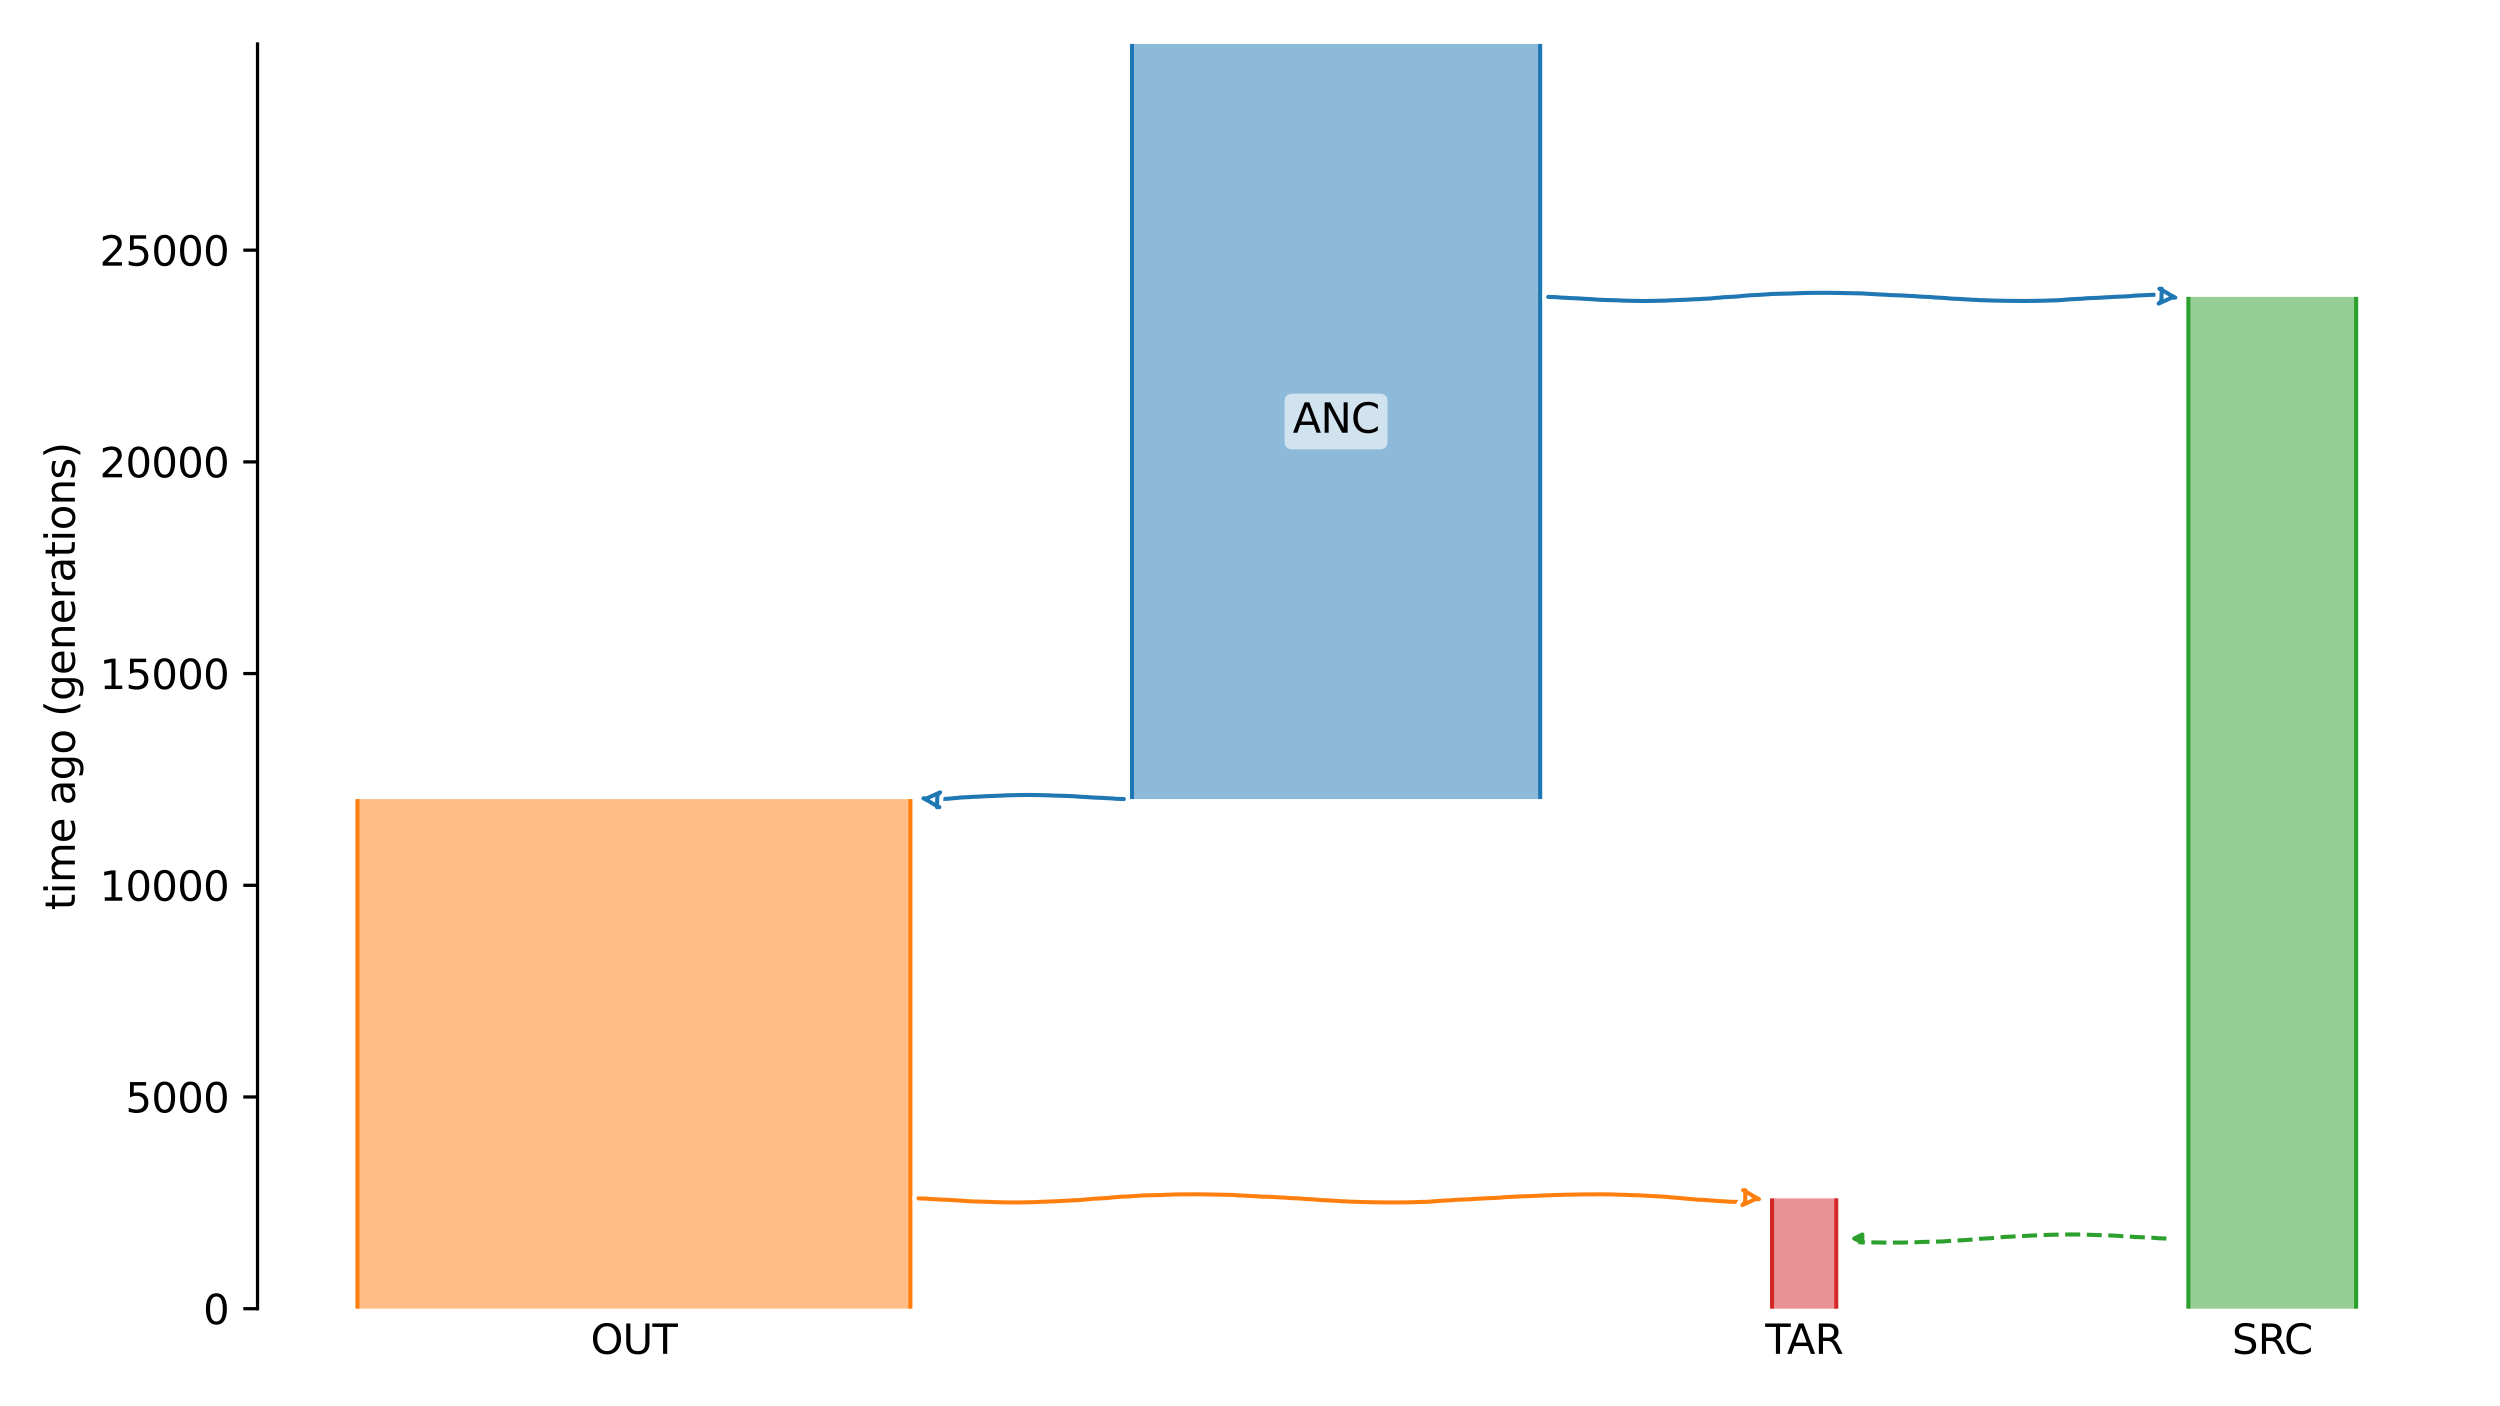 <?xml version="1.0" encoding="utf-8" standalone="no"?>
<!DOCTYPE svg PUBLIC "-//W3C//DTD SVG 1.1//EN"
  "http://www.w3.org/Graphics/SVG/1.1/DTD/svg11.dtd">
<svg xmlns:xlink="http://www.w3.org/1999/xlink" width="614.4pt" height="345.6pt" viewBox="0 0 614.4 345.6" xmlns="http://www.w3.org/2000/svg" version="1.1">
 <defs>
  <style type="text/css">*{stroke-linejoin: round; stroke-linecap: butt}</style>
 </defs>
 <g id="figure_1">
  <g id="patch_1">
   <path d="M 0 345.6 
L 614.4 345.6 
L 614.4 0 
L 0 0 
z
" style="fill: #ffffff"/>
  </g>
  <g id="axes_1">
   <g id="patch_2">
    <path d="M 63.291 321.622 
L 603.6 321.622 
L 603.6 10.8 
L 63.291 10.8 
z
" style="fill: #ffffff"/>
   </g>
   <path d="M 532.411 304.38 
L 531.411 304.349 
L 530.411 304.312 
L 529.411 304.214 
L 528.411 304.182 
L 527.411 304.108 
L 526.411 304.069 
L 525.411 304.034 
L 524.411 303.976 
L 523.411 303.906 
L 522.411 303.854 
L 521.411 303.795 
L 520.411 303.707 
L 519.411 303.66 
L 518.411 303.618 
L 517.411 303.587 
L 516.411 303.561 
L 515.411 303.54 
L 514.411 303.486 
L 513.411 303.458 
L 512.411 303.428 
L 511.411 303.403 
L 510.411 303.392 
L 509.411 303.382 
L 508.411 303.382 
L 507.411 303.391 
L 506.411 303.403 
L 505.411 303.434 
L 504.411 303.445 
L 503.411 303.475 
L 502.411 303.535 
L 501.411 303.572 
L 500.411 303.611 
L 499.411 303.654 
L 498.411 303.686 
L 497.411 303.754 
L 496.411 303.793 
L 495.411 303.836 
L 494.411 303.906 
L 493.411 303.943 
L 492.411 304.001 
L 491.411 304.112 
L 490.411 304.183 
L 489.411 304.296 
L 488.411 304.341 
L 487.411 304.403 
L 486.411 304.451 
L 485.411 304.532 
L 484.411 304.651 
L 483.411 304.721 
L 482.411 304.804 
L 481.411 304.837 
L 480.411 304.888 
L 479.411 304.957 
L 478.411 305.023 
L 477.411 305.1 
L 476.411 305.127 
L 475.411 305.154 
L 474.411 305.176 
L 473.411 305.196 
L 472.411 305.222 
L 471.411 305.272 
L 470.411 305.307 
L 469.411 305.343 
L 468.411 305.358 
L 467.411 305.374 
L 466.411 305.378 
L 465.411 305.38 
L 464.411 305.379 
L 463.411 305.378 
L 462.411 305.364 
L 461.411 305.356 
L 460.411 305.334 
L 459.411 305.311 
L 458.411 305.294 
L 456.688 305.276 
" clip-path="url(#p68478ca2d6)" style="fill: none; stroke-dasharray: 3.7,1.6; stroke-dashoffset: 0; stroke: #2ca02c"/>
   <g id="patch_3">
    <path d="M 278.195 10.8 
L 278.195 196.372 
M 378.507 10.8 
L 378.507 196.372 
" clip-path="url(#p68478ca2d6)" style="fill: none; stroke: #ffffff; stroke-width: 3; stroke-linejoin: miter"/>
    <path d="M 278.195 10.8 
L 278.195 196.372 
M 378.507 10.8 
L 378.507 196.372 
" clip-path="url(#p68478ca2d6)" style="fill: none; stroke: #1f77b4; stroke-linejoin: miter"/>
    <g id="PolyCollection_1">
     <path d="M 378.507 10.8 
L 278.195 10.8 
L 278.195 196.372 
L 378.507 196.372 
L 378.507 196.372 
L 378.507 10.8 
z
" clip-path="url(#p68478ca2d6)" style="fill: #1f77b4; fill-opacity: 0.5"/>
    </g>
    <g id="patch_4">
     <path d="M 87.85 196.372 
L 87.85 321.622 
M 223.737 196.372 
L 223.737 321.622 
" clip-path="url(#p68478ca2d6)" style="fill: none; stroke: #ffffff; stroke-width: 3; stroke-linejoin: miter"/>
     <path d="M 87.85 196.372 
L 87.85 321.622 
M 223.737 196.372 
L 223.737 321.622 
" clip-path="url(#p68478ca2d6)" style="fill: none; stroke: #ff7f0e; stroke-linejoin: miter"/>
     <g id="PolyCollection_2">
      <path d="M 223.737 196.372 
L 87.85 196.372 
L 87.85 321.622 
L 223.737 321.622 
L 223.737 321.622 
L 223.737 196.372 
z
" clip-path="url(#p68478ca2d6)" style="fill: #ff7f0e; fill-opacity: 0.5"/>
     </g>
     <g id="patch_5">
      <path d="M 537.814 72.964 
L 537.814 321.622 
M 579.04 72.964 
L 579.04 321.622 
" clip-path="url(#p68478ca2d6)" style="fill: none; stroke: #ffffff; stroke-width: 3; stroke-linejoin: miter"/>
      <path d="M 537.814 72.964 
L 537.814 321.622 
M 579.04 72.964 
L 579.04 321.622 
" clip-path="url(#p68478ca2d6)" style="fill: none; stroke: #2ca02c; stroke-linejoin: miter"/>
      <g id="PolyCollection_3">
       <path d="M 579.04 72.964 
L 537.814 72.964 
L 537.814 321.622 
L 579.04 321.622 
L 579.04 321.622 
L 579.04 72.964 
z
" clip-path="url(#p68478ca2d6)" style="fill: #2ca02c; fill-opacity: 0.5"/>
      </g>
      <g id="patch_6">
       <path d="M 435.493 294.516 
L 435.493 321.622 
M 451.285 294.516 
L 451.285 321.622 
" clip-path="url(#p68478ca2d6)" style="fill: none; stroke: #ffffff; stroke-width: 3; stroke-linejoin: miter"/>
       <path d="M 435.493 294.516 
L 435.493 321.622 
M 451.285 294.516 
L 451.285 321.622 
" clip-path="url(#p68478ca2d6)" style="fill: none; stroke: #d62728; stroke-linejoin: miter"/>
       <g id="PolyCollection_4">
        <path d="M 451.285 294.516 
L 435.493 294.516 
L 435.493 321.622 
L 451.285 321.622 
L 451.285 321.622 
L 451.285 294.516 
z
" clip-path="url(#p68478ca2d6)" style="fill: #d62728; fill-opacity: 0.5"/>
       </g>
       <g id="matplotlib.axis_1">
        <g id="xtick_1">
         <g id="line2d_1"/>
         <g id="text_1">
          <!-- OUT -->
          <g transform="translate(145.144 332.72) scale(0.1 -0.1)">
           <defs>
            <path id="DejaVuSans-4f" d="M 2522 4238 
Q 1834 4238 1429 3725 
Q 1025 3213 1025 2328 
Q 1025 1447 1429 934 
Q 1834 422 2522 422 
Q 3209 422 3611 934 
Q 4013 1447 4013 2328 
Q 4013 3213 3611 3725 
Q 3209 4238 2522 4238 
z
M 2522 4750 
Q 3503 4750 4090 4092 
Q 4678 3434 4678 2328 
Q 4678 1225 4090 567 
Q 3503 -91 2522 -91 
Q 1538 -91 948 565 
Q 359 1222 359 2328 
Q 359 3434 948 4092 
Q 1538 4750 2522 4750 
z
" transform="scale(0.016)"/>
            <path id="DejaVuSans-55" d="M 556 4666 
L 1191 4666 
L 1191 1831 
Q 1191 1081 1462 751 
Q 1734 422 2344 422 
Q 2950 422 3222 751 
Q 3494 1081 3494 1831 
L 3494 4666 
L 4128 4666 
L 4128 1753 
Q 4128 841 3676 375 
Q 3225 -91 2344 -91 
Q 1459 -91 1007 375 
Q 556 841 556 1753 
L 556 4666 
z
" transform="scale(0.016)"/>
            <path id="DejaVuSans-54" d="M -19 4666 
L 3928 4666 
L 3928 4134 
L 2272 4134 
L 2272 0 
L 1638 0 
L 1638 4134 
L -19 4134 
L -19 4666 
z
" transform="scale(0.016)"/>
           </defs>
           <use xlink:href="#DejaVuSans-4f"/>
           <use xlink:href="#DejaVuSans-55" x="78.711"/>
           <use xlink:href="#DejaVuSans-54" x="151.904"/>
          </g>
         </g>
        </g>
        <g id="xtick_2">
         <g id="line2d_2"/>
         <g id="text_2">
          <!-- SRC -->
          <g transform="translate(548.538 332.72) scale(0.1 -0.1)">
           <defs>
            <path id="DejaVuSans-53" d="M 3425 4513 
L 3425 3897 
Q 3066 4069 2747 4153 
Q 2428 4238 2131 4238 
Q 1616 4238 1336 4038 
Q 1056 3838 1056 3469 
Q 1056 3159 1242 3001 
Q 1428 2844 1947 2747 
L 2328 2669 
Q 3034 2534 3370 2195 
Q 3706 1856 3706 1288 
Q 3706 609 3251 259 
Q 2797 -91 1919 -91 
Q 1588 -91 1214 -16 
Q 841 59 441 206 
L 441 856 
Q 825 641 1194 531 
Q 1563 422 1919 422 
Q 2459 422 2753 634 
Q 3047 847 3047 1241 
Q 3047 1584 2836 1778 
Q 2625 1972 2144 2069 
L 1759 2144 
Q 1053 2284 737 2584 
Q 422 2884 422 3419 
Q 422 4038 858 4394 
Q 1294 4750 2059 4750 
Q 2388 4750 2728 4690 
Q 3069 4631 3425 4513 
z
" transform="scale(0.016)"/>
            <path id="DejaVuSans-52" d="M 2841 2188 
Q 3044 2119 3236 1894 
Q 3428 1669 3622 1275 
L 4263 0 
L 3584 0 
L 2988 1197 
Q 2756 1666 2539 1819 
Q 2322 1972 1947 1972 
L 1259 1972 
L 1259 0 
L 628 0 
L 628 4666 
L 2053 4666 
Q 2853 4666 3247 4331 
Q 3641 3997 3641 3322 
Q 3641 2881 3436 2590 
Q 3231 2300 2841 2188 
z
M 1259 4147 
L 1259 2491 
L 2053 2491 
Q 2509 2491 2742 2702 
Q 2975 2913 2975 3322 
Q 2975 3731 2742 3939 
Q 2509 4147 2053 4147 
L 1259 4147 
z
" transform="scale(0.016)"/>
            <path id="DejaVuSans-43" d="M 4122 4306 
L 4122 3641 
Q 3803 3938 3442 4084 
Q 3081 4231 2675 4231 
Q 1875 4231 1450 3742 
Q 1025 3253 1025 2328 
Q 1025 1406 1450 917 
Q 1875 428 2675 428 
Q 3081 428 3442 575 
Q 3803 722 4122 1019 
L 4122 359 
Q 3791 134 3420 21 
Q 3050 -91 2638 -91 
Q 1578 -91 968 557 
Q 359 1206 359 2328 
Q 359 3453 968 4101 
Q 1578 4750 2638 4750 
Q 3056 4750 3426 4639 
Q 3797 4528 4122 4306 
z
" transform="scale(0.016)"/>
           </defs>
           <use xlink:href="#DejaVuSans-53"/>
           <use xlink:href="#DejaVuSans-52" x="63.477"/>
           <use xlink:href="#DejaVuSans-43" x="127.959"/>
          </g>
         </g>
        </g>
        <g id="xtick_3">
         <g id="line2d_3"/>
         <g id="text_3">
          <!-- TAR -->
          <g transform="translate(433.828 332.72) scale(0.1 -0.1)">
           <defs>
            <path id="DejaVuSans-41" d="M 2188 4044 
L 1331 1722 
L 3047 1722 
L 2188 4044 
z
M 1831 4666 
L 2547 4666 
L 4325 0 
L 3669 0 
L 3244 1197 
L 1141 1197 
L 716 0 
L 50 0 
L 1831 4666 
z
" transform="scale(0.016)"/>
           </defs>
           <use xlink:href="#DejaVuSans-54"/>
           <use xlink:href="#DejaVuSans-41" x="53.334"/>
           <use xlink:href="#DejaVuSans-52" x="121.742"/>
          </g>
         </g>
        </g>
       </g>
       <g id="matplotlib.axis_2">
        <g id="ytick_1">
         <g id="line2d_4">
          <defs>
           <path id="mf36a14f2bd" d="M 0 0 
L -3.5 0 
" style="stroke: #000000; stroke-width: 0.8"/>
          </defs>
          <g>
           <use xlink:href="#mf36a14f2bd" x="63.291" y="321.622" style="stroke: #000000; stroke-width: 0.8"/>
          </g>
         </g>
         <g id="text_4">
          <!-- 0 -->
          <g transform="translate(49.928 325.421) scale(0.1 -0.1)">
           <defs>
            <path id="DejaVuSans-30" d="M 2034 4250 
Q 1547 4250 1301 3770 
Q 1056 3291 1056 2328 
Q 1056 1369 1301 889 
Q 1547 409 2034 409 
Q 2525 409 2770 889 
Q 3016 1369 3016 2328 
Q 3016 3291 2770 3770 
Q 2525 4250 2034 4250 
z
M 2034 4750 
Q 2819 4750 3233 4129 
Q 3647 3509 3647 2328 
Q 3647 1150 3233 529 
Q 2819 -91 2034 -91 
Q 1250 -91 836 529 
Q 422 1150 422 2328 
Q 422 3509 836 4129 
Q 1250 4750 2034 4750 
z
" transform="scale(0.016)"/>
           </defs>
           <use xlink:href="#DejaVuSans-30"/>
          </g>
         </g>
        </g>
        <g id="ytick_2">
         <g id="line2d_5">
          <g>
           <use xlink:href="#mf36a14f2bd" x="63.291" y="269.595" style="stroke: #000000; stroke-width: 0.8"/>
          </g>
         </g>
         <g id="text_5">
          <!-- 5000 -->
          <g transform="translate(30.841 273.394) scale(0.1 -0.1)">
           <defs>
            <path id="DejaVuSans-35" d="M 691 4666 
L 3169 4666 
L 3169 4134 
L 1269 4134 
L 1269 2991 
Q 1406 3038 1543 3061 
Q 1681 3084 1819 3084 
Q 2600 3084 3056 2656 
Q 3513 2228 3513 1497 
Q 3513 744 3044 326 
Q 2575 -91 1722 -91 
Q 1428 -91 1123 -41 
Q 819 9 494 109 
L 494 744 
Q 775 591 1075 516 
Q 1375 441 1709 441 
Q 2250 441 2565 725 
Q 2881 1009 2881 1497 
Q 2881 1984 2565 2268 
Q 2250 2553 1709 2553 
Q 1456 2553 1204 2497 
Q 953 2441 691 2322 
L 691 4666 
z
" transform="scale(0.016)"/>
           </defs>
           <use xlink:href="#DejaVuSans-35"/>
           <use xlink:href="#DejaVuSans-30" x="63.623"/>
           <use xlink:href="#DejaVuSans-30" x="127.246"/>
           <use xlink:href="#DejaVuSans-30" x="190.869"/>
          </g>
         </g>
        </g>
        <g id="ytick_3">
         <g id="line2d_6">
          <g>
           <use xlink:href="#mf36a14f2bd" x="63.291" y="217.568" style="stroke: #000000; stroke-width: 0.8"/>
          </g>
         </g>
         <g id="text_6">
          <!-- 10000 -->
          <g transform="translate(24.478 221.367) scale(0.1 -0.1)">
           <defs>
            <path id="DejaVuSans-31" d="M 794 531 
L 1825 531 
L 1825 4091 
L 703 3866 
L 703 4441 
L 1819 4666 
L 2450 4666 
L 2450 531 
L 3481 531 
L 3481 0 
L 794 0 
L 794 531 
z
" transform="scale(0.016)"/>
           </defs>
           <use xlink:href="#DejaVuSans-31"/>
           <use xlink:href="#DejaVuSans-30" x="63.623"/>
           <use xlink:href="#DejaVuSans-30" x="127.246"/>
           <use xlink:href="#DejaVuSans-30" x="190.869"/>
           <use xlink:href="#DejaVuSans-30" x="254.492"/>
          </g>
         </g>
        </g>
        <g id="ytick_4">
         <g id="line2d_7">
          <g>
           <use xlink:href="#mf36a14f2bd" x="63.291" y="165.541" style="stroke: #000000; stroke-width: 0.8"/>
          </g>
         </g>
         <g id="text_7">
          <!-- 15000 -->
          <g transform="translate(24.478 169.34) scale(0.1 -0.1)">
           <use xlink:href="#DejaVuSans-31"/>
           <use xlink:href="#DejaVuSans-35" x="63.623"/>
           <use xlink:href="#DejaVuSans-30" x="127.246"/>
           <use xlink:href="#DejaVuSans-30" x="190.869"/>
           <use xlink:href="#DejaVuSans-30" x="254.492"/>
          </g>
         </g>
        </g>
        <g id="ytick_5">
         <g id="line2d_8">
          <g>
           <use xlink:href="#mf36a14f2bd" x="63.291" y="113.514" style="stroke: #000000; stroke-width: 0.8"/>
          </g>
         </g>
         <g id="text_8">
          <!-- 20000 -->
          <g transform="translate(24.478 117.313) scale(0.1 -0.1)">
           <defs>
            <path id="DejaVuSans-32" d="M 1228 531 
L 3431 531 
L 3431 0 
L 469 0 
L 469 531 
Q 828 903 1448 1529 
Q 2069 2156 2228 2338 
Q 2531 2678 2651 2914 
Q 2772 3150 2772 3378 
Q 2772 3750 2511 3984 
Q 2250 4219 1831 4219 
Q 1534 4219 1204 4116 
Q 875 4013 500 3803 
L 500 4441 
Q 881 4594 1212 4672 
Q 1544 4750 1819 4750 
Q 2544 4750 2975 4387 
Q 3406 4025 3406 3419 
Q 3406 3131 3298 2873 
Q 3191 2616 2906 2266 
Q 2828 2175 2409 1742 
Q 1991 1309 1228 531 
z
" transform="scale(0.016)"/>
           </defs>
           <use xlink:href="#DejaVuSans-32"/>
           <use xlink:href="#DejaVuSans-30" x="63.623"/>
           <use xlink:href="#DejaVuSans-30" x="127.246"/>
           <use xlink:href="#DejaVuSans-30" x="190.869"/>
           <use xlink:href="#DejaVuSans-30" x="254.492"/>
          </g>
         </g>
        </g>
        <g id="ytick_6">
         <g id="line2d_9">
          <g>
           <use xlink:href="#mf36a14f2bd" x="63.291" y="61.487" style="stroke: #000000; stroke-width: 0.8"/>
          </g>
         </g>
         <g id="text_9">
          <!-- 25000 -->
          <g transform="translate(24.478 65.286) scale(0.1 -0.1)">
           <use xlink:href="#DejaVuSans-32"/>
           <use xlink:href="#DejaVuSans-35" x="63.623"/>
           <use xlink:href="#DejaVuSans-30" x="127.246"/>
           <use xlink:href="#DejaVuSans-30" x="190.869"/>
           <use xlink:href="#DejaVuSans-30" x="254.492"/>
          </g>
         </g>
        </g>
        <g id="text_10">
         <!-- time ago (generations) -->
         <g transform="translate(18.398 223.682) rotate(-90) scale(0.1 -0.1)">
          <defs>
           <path id="DejaVuSans-74" d="M 1172 4494 
L 1172 3500 
L 2356 3500 
L 2356 3053 
L 1172 3053 
L 1172 1153 
Q 1172 725 1289 603 
Q 1406 481 1766 481 
L 2356 481 
L 2356 0 
L 1766 0 
Q 1100 0 847 248 
Q 594 497 594 1153 
L 594 3053 
L 172 3053 
L 172 3500 
L 594 3500 
L 594 4494 
L 1172 4494 
z
" transform="scale(0.016)"/>
           <path id="DejaVuSans-69" d="M 603 3500 
L 1178 3500 
L 1178 0 
L 603 0 
L 603 3500 
z
M 603 4863 
L 1178 4863 
L 1178 4134 
L 603 4134 
L 603 4863 
z
" transform="scale(0.016)"/>
           <path id="DejaVuSans-6d" d="M 3328 2828 
Q 3544 3216 3844 3400 
Q 4144 3584 4550 3584 
Q 5097 3584 5394 3201 
Q 5691 2819 5691 2113 
L 5691 0 
L 5113 0 
L 5113 2094 
Q 5113 2597 4934 2840 
Q 4756 3084 4391 3084 
Q 3944 3084 3684 2787 
Q 3425 2491 3425 1978 
L 3425 0 
L 2847 0 
L 2847 2094 
Q 2847 2600 2669 2842 
Q 2491 3084 2119 3084 
Q 1678 3084 1418 2786 
Q 1159 2488 1159 1978 
L 1159 0 
L 581 0 
L 581 3500 
L 1159 3500 
L 1159 2956 
Q 1356 3278 1631 3431 
Q 1906 3584 2284 3584 
Q 2666 3584 2933 3390 
Q 3200 3197 3328 2828 
z
" transform="scale(0.016)"/>
           <path id="DejaVuSans-65" d="M 3597 1894 
L 3597 1613 
L 953 1613 
Q 991 1019 1311 708 
Q 1631 397 2203 397 
Q 2534 397 2845 478 
Q 3156 559 3463 722 
L 3463 178 
Q 3153 47 2828 -22 
Q 2503 -91 2169 -91 
Q 1331 -91 842 396 
Q 353 884 353 1716 
Q 353 2575 817 3079 
Q 1281 3584 2069 3584 
Q 2775 3584 3186 3129 
Q 3597 2675 3597 1894 
z
M 3022 2063 
Q 3016 2534 2758 2815 
Q 2500 3097 2075 3097 
Q 1594 3097 1305 2825 
Q 1016 2553 972 2059 
L 3022 2063 
z
" transform="scale(0.016)"/>
           <path id="DejaVuSans-20" transform="scale(0.016)"/>
           <path id="DejaVuSans-61" d="M 2194 1759 
Q 1497 1759 1228 1600 
Q 959 1441 959 1056 
Q 959 750 1161 570 
Q 1363 391 1709 391 
Q 2188 391 2477 730 
Q 2766 1069 2766 1631 
L 2766 1759 
L 2194 1759 
z
M 3341 1997 
L 3341 0 
L 2766 0 
L 2766 531 
Q 2569 213 2275 61 
Q 1981 -91 1556 -91 
Q 1019 -91 701 211 
Q 384 513 384 1019 
Q 384 1609 779 1909 
Q 1175 2209 1959 2209 
L 2766 2209 
L 2766 2266 
Q 2766 2663 2505 2880 
Q 2244 3097 1772 3097 
Q 1472 3097 1187 3025 
Q 903 2953 641 2809 
L 641 3341 
Q 956 3463 1253 3523 
Q 1550 3584 1831 3584 
Q 2591 3584 2966 3190 
Q 3341 2797 3341 1997 
z
" transform="scale(0.016)"/>
           <path id="DejaVuSans-67" d="M 2906 1791 
Q 2906 2416 2648 2759 
Q 2391 3103 1925 3103 
Q 1463 3103 1205 2759 
Q 947 2416 947 1791 
Q 947 1169 1205 825 
Q 1463 481 1925 481 
Q 2391 481 2648 825 
Q 2906 1169 2906 1791 
z
M 3481 434 
Q 3481 -459 3084 -895 
Q 2688 -1331 1869 -1331 
Q 1566 -1331 1297 -1286 
Q 1028 -1241 775 -1147 
L 775 -588 
Q 1028 -725 1275 -790 
Q 1522 -856 1778 -856 
Q 2344 -856 2625 -561 
Q 2906 -266 2906 331 
L 2906 616 
Q 2728 306 2450 153 
Q 2172 0 1784 0 
Q 1141 0 747 490 
Q 353 981 353 1791 
Q 353 2603 747 3093 
Q 1141 3584 1784 3584 
Q 2172 3584 2450 3431 
Q 2728 3278 2906 2969 
L 2906 3500 
L 3481 3500 
L 3481 434 
z
" transform="scale(0.016)"/>
           <path id="DejaVuSans-6f" d="M 1959 3097 
Q 1497 3097 1228 2736 
Q 959 2375 959 1747 
Q 959 1119 1226 758 
Q 1494 397 1959 397 
Q 2419 397 2687 759 
Q 2956 1122 2956 1747 
Q 2956 2369 2687 2733 
Q 2419 3097 1959 3097 
z
M 1959 3584 
Q 2709 3584 3137 3096 
Q 3566 2609 3566 1747 
Q 3566 888 3137 398 
Q 2709 -91 1959 -91 
Q 1206 -91 779 398 
Q 353 888 353 1747 
Q 353 2609 779 3096 
Q 1206 3584 1959 3584 
z
" transform="scale(0.016)"/>
           <path id="DejaVuSans-28" d="M 1984 4856 
Q 1566 4138 1362 3434 
Q 1159 2731 1159 2009 
Q 1159 1288 1364 580 
Q 1569 -128 1984 -844 
L 1484 -844 
Q 1016 -109 783 600 
Q 550 1309 550 2009 
Q 550 2706 781 3412 
Q 1013 4119 1484 4856 
L 1984 4856 
z
" transform="scale(0.016)"/>
           <path id="DejaVuSans-6e" d="M 3513 2113 
L 3513 0 
L 2938 0 
L 2938 2094 
Q 2938 2591 2744 2837 
Q 2550 3084 2163 3084 
Q 1697 3084 1428 2787 
Q 1159 2491 1159 1978 
L 1159 0 
L 581 0 
L 581 3500 
L 1159 3500 
L 1159 2956 
Q 1366 3272 1645 3428 
Q 1925 3584 2291 3584 
Q 2894 3584 3203 3211 
Q 3513 2838 3513 2113 
z
" transform="scale(0.016)"/>
           <path id="DejaVuSans-72" d="M 2631 2963 
Q 2534 3019 2420 3045 
Q 2306 3072 2169 3072 
Q 1681 3072 1420 2755 
Q 1159 2438 1159 1844 
L 1159 0 
L 581 0 
L 581 3500 
L 1159 3500 
L 1159 2956 
Q 1341 3275 1631 3429 
Q 1922 3584 2338 3584 
Q 2397 3584 2469 3576 
Q 2541 3569 2628 3553 
L 2631 2963 
z
" transform="scale(0.016)"/>
           <path id="DejaVuSans-73" d="M 2834 3397 
L 2834 2853 
Q 2591 2978 2328 3040 
Q 2066 3103 1784 3103 
Q 1356 3103 1142 2972 
Q 928 2841 928 2578 
Q 928 2378 1081 2264 
Q 1234 2150 1697 2047 
L 1894 2003 
Q 2506 1872 2764 1633 
Q 3022 1394 3022 966 
Q 3022 478 2636 193 
Q 2250 -91 1575 -91 
Q 1294 -91 989 -36 
Q 684 19 347 128 
L 347 722 
Q 666 556 975 473 
Q 1284 391 1588 391 
Q 1994 391 2212 530 
Q 2431 669 2431 922 
Q 2431 1156 2273 1281 
Q 2116 1406 1581 1522 
L 1381 1569 
Q 847 1681 609 1914 
Q 372 2147 372 2553 
Q 372 3047 722 3315 
Q 1072 3584 1716 3584 
Q 2034 3584 2315 3537 
Q 2597 3491 2834 3397 
z
" transform="scale(0.016)"/>
           <path id="DejaVuSans-29" d="M 513 4856 
L 1013 4856 
Q 1481 4119 1714 3412 
Q 1947 2706 1947 2009 
Q 1947 1309 1714 600 
Q 1481 -109 1013 -844 
L 513 -844 
Q 928 -128 1133 580 
Q 1338 1288 1338 2009 
Q 1338 2731 1133 3434 
Q 928 4138 513 4856 
z
" transform="scale(0.016)"/>
          </defs>
          <use xlink:href="#DejaVuSans-74"/>
          <use xlink:href="#DejaVuSans-69" x="39.209"/>
          <use xlink:href="#DejaVuSans-6d" x="66.992"/>
          <use xlink:href="#DejaVuSans-65" x="164.404"/>
          <use xlink:href="#DejaVuSans-20" x="225.928"/>
          <use xlink:href="#DejaVuSans-61" x="257.715"/>
          <use xlink:href="#DejaVuSans-67" x="318.994"/>
          <use xlink:href="#DejaVuSans-6f" x="382.471"/>
          <use xlink:href="#DejaVuSans-20" x="443.652"/>
          <use xlink:href="#DejaVuSans-28" x="475.439"/>
          <use xlink:href="#DejaVuSans-67" x="514.453"/>
          <use xlink:href="#DejaVuSans-65" x="577.93"/>
          <use xlink:href="#DejaVuSans-6e" x="639.453"/>
          <use xlink:href="#DejaVuSans-65" x="702.832"/>
          <use xlink:href="#DejaVuSans-72" x="764.355"/>
          <use xlink:href="#DejaVuSans-61" x="805.469"/>
          <use xlink:href="#DejaVuSans-74" x="866.748"/>
          <use xlink:href="#DejaVuSans-69" x="905.957"/>
          <use xlink:href="#DejaVuSans-6f" x="933.74"/>
          <use xlink:href="#DejaVuSans-6e" x="994.922"/>
          <use xlink:href="#DejaVuSans-73" x="1058.301"/>
          <use xlink:href="#DejaVuSans-29" x="1110.4"/>
         </g>
        </g>
       </g>
       <g id="patch_7">
        <path d="M 276.198 196.372 
L 275.198 196.341 
L 274.198 196.304 
L 273.198 196.206 
L 272.198 196.174 
L 271.198 196.1 
L 270.198 196.061 
L 269.198 196.026 
L 268.198 195.968 
L 267.198 195.898 
L 266.198 195.846 
L 265.198 195.787 
L 264.198 195.699 
L 263.198 195.652 
L 262.198 195.61 
L 261.198 195.58 
L 260.198 195.554 
L 259.198 195.532 
L 258.198 195.478 
L 257.198 195.45 
L 256.198 195.42 
L 255.198 195.395 
L 254.198 195.384 
L 253.198 195.374 
L 252.198 195.374 
L 251.198 195.383 
L 250.198 195.395 
L 249.198 195.426 
L 248.198 195.437 
L 247.198 195.467 
L 246.198 195.527 
L 245.198 195.564 
L 244.198 195.603 
L 243.198 195.646 
L 242.198 195.679 
L 241.198 195.746 
L 240.198 195.785 
L 239.198 195.828 
L 238.198 195.898 
L 237.198 195.935 
L 236.198 195.993 
L 235.198 196.104 
L 234.198 196.175 
L 233.198 196.288 
L 232.198 196.334 
L 231.198 196.395 
L 230.198 196.443 
L 229.198 196.524 
L 228.198 196.643 
L 226.856 196.713 
" clip-path="url(#p68478ca2d6)" style="fill: none; stroke: #ffffff; stroke-width: 3; stroke-linecap: round"/>
        <path d="M 276.198 196.372 
L 275.198 196.341 
L 274.198 196.304 
L 273.198 196.206 
L 272.198 196.174 
L 271.198 196.1 
L 270.198 196.061 
L 269.198 196.026 
L 268.198 195.968 
L 267.198 195.898 
L 266.198 195.846 
L 265.198 195.787 
L 264.198 195.699 
L 263.198 195.652 
L 262.198 195.61 
L 261.198 195.58 
L 260.198 195.554 
L 259.198 195.532 
L 258.198 195.478 
L 257.198 195.45 
L 256.198 195.42 
L 255.198 195.395 
L 254.198 195.384 
L 253.198 195.374 
L 252.198 195.374 
L 251.198 195.383 
L 250.198 195.395 
L 249.198 195.426 
L 248.198 195.437 
L 247.198 195.467 
L 246.198 195.527 
L 245.198 195.564 
L 244.198 195.603 
L 243.198 195.646 
L 242.198 195.679 
L 241.198 195.746 
L 240.198 195.785 
L 239.198 195.828 
L 238.198 195.898 
L 237.198 195.935 
L 236.198 195.993 
L 235.198 196.104 
L 234.198 196.175 
L 233.198 196.288 
L 232.198 196.334 
L 231.198 196.395 
L 230.198 196.443 
L 229.198 196.524 
L 228.198 196.643 
L 226.856 196.713 
" clip-path="url(#p68478ca2d6)" style="fill: none; stroke: #1f77b4; stroke-linecap: round"/>
        <path d="M 230.856 198.372 
L 229.976 197.897 
L 229.098 197.417 
L 228.247 196.882 
L 226.945 196.195 
L 227.872 196.169 
L 228.784 195.756 
L 229.694 195.34 
L 231.037 194.733 
L 230.382 195.372 
L 230.33 196.372 
L 230.271 198.372 
z
" clip-path="url(#p68478ca2d6)" style="fill: #ffffff; stroke: #ffffff; stroke-width: 3; stroke-linecap: round"/>
        <path d="M 230.856 198.372 
L 229.976 197.897 
L 229.098 197.417 
L 228.247 196.882 
L 226.945 196.195 
L 227.872 196.169 
L 228.784 195.756 
L 229.694 195.34 
L 231.037 194.733 
L 230.382 195.372 
L 230.33 196.372 
L 230.271 198.372 
z
" clip-path="url(#p68478ca2d6)" style="fill: #ffffff; stroke: #1f77b4; stroke-linecap: round"/>
        <g id="patch_8">
         <path d="M 380.505 72.964 
L 381.505 72.996 
L 382.505 73.033 
L 383.505 73.13 
L 384.505 73.163 
L 385.505 73.237 
L 386.505 73.275 
L 387.505 73.311 
L 388.505 73.368 
L 389.505 73.439 
L 390.505 73.491 
L 391.505 73.55 
L 392.505 73.638 
L 393.505 73.684 
L 394.505 73.727 
L 395.505 73.757 
L 396.505 73.783 
L 397.505 73.804 
L 398.505 73.859 
L 399.505 73.887 
L 400.505 73.916 
L 401.505 73.942 
L 402.505 73.953 
L 403.505 73.963 
L 404.505 73.963 
L 405.505 73.953 
L 406.505 73.942 
L 407.505 73.911 
L 408.505 73.899 
L 409.505 73.869 
L 410.505 73.81 
L 411.505 73.772 
L 412.505 73.733 
L 413.505 73.691 
L 414.505 73.658 
L 415.505 73.591 
L 416.505 73.551 
L 417.505 73.509 
L 418.505 73.438 
L 419.505 73.402 
L 420.505 73.343 
L 421.505 73.232 
L 422.505 73.162 
L 423.505 73.049 
L 424.505 73.003 
L 425.505 72.942 
L 426.505 72.893 
L 427.505 72.813 
L 428.505 72.694 
L 429.505 72.624 
L 430.505 72.541 
L 431.505 72.507 
L 432.505 72.456 
L 433.505 72.388 
L 434.505 72.322 
L 435.505 72.245 
L 436.505 72.217 
L 437.505 72.191 
L 438.505 72.168 
L 439.505 72.149 
L 440.505 72.122 
L 441.505 72.072 
L 442.505 72.037 
L 443.505 72.002 
L 444.505 71.986 
L 445.505 71.97 
L 446.505 71.967 
L 447.505 71.965 
L 448.505 71.965 
L 449.505 71.967 
L 450.505 71.98 
L 451.505 71.989 
L 452.505 72.01 
L 453.505 72.033 
L 454.505 72.05 
L 455.505 72.069 
L 456.505 72.089 
L 457.505 72.106 
L 458.505 72.169 
L 459.505 72.244 
L 460.505 72.277 
L 461.505 72.344 
L 462.505 72.398 
L 463.505 72.432 
L 464.505 72.522 
L 465.505 72.551 
L 466.505 72.582 
L 467.505 72.613 
L 468.505 72.668 
L 469.505 72.733 
L 470.505 72.771 
L 471.505 72.867 
L 472.505 72.916 
L 473.505 72.96 
L 474.505 73 
L 475.505 73.108 
L 476.505 73.15 
L 477.505 73.212 
L 478.505 73.282 
L 479.505 73.387 
L 480.505 73.424 
L 481.505 73.47 
L 482.505 73.538 
L 483.505 73.587 
L 484.505 73.664 
L 485.505 73.695 
L 486.505 73.764 
L 487.505 73.788 
L 488.505 73.817 
L 489.505 73.859 
L 490.505 73.88 
L 491.505 73.894 
L 492.505 73.921 
L 493.505 73.93 
L 494.505 73.943 
L 495.505 73.954 
L 496.505 73.96 
L 497.505 73.964 
L 498.505 73.959 
L 499.505 73.945 
L 500.505 73.938 
L 501.505 73.913 
L 502.505 73.89 
L 503.505 73.853 
L 504.505 73.827 
L 505.505 73.805 
L 506.505 73.736 
L 507.505 73.662 
L 508.505 73.568 
L 509.505 73.517 
L 510.505 73.463 
L 511.505 73.428 
L 512.505 73.322 
L 513.505 73.269 
L 514.505 73.232 
L 515.505 73.201 
L 516.505 73.14 
L 517.505 73.073 
L 518.505 73.024 
L 519.505 72.959 
L 520.505 72.92 
L 521.505 72.878 
L 522.505 72.836 
L 523.505 72.777 
L 524.505 72.664 
L 525.505 72.612 
L 526.505 72.572 
L 527.505 72.525 
L 528.505 72.468 
L 529.505 72.436 
L 530.505 72.399 
L 531.505 72.367 
L 532.505 72.333 
L 533.505 72.275 
L 534.694 72.229 
" clip-path="url(#p68478ca2d6)" style="fill: none; stroke: #ffffff; stroke-width: 3; stroke-linecap: round"/>
         <path d="M 380.505 72.964 
L 381.505 72.996 
L 382.505 73.033 
L 383.505 73.13 
L 384.505 73.163 
L 385.505 73.237 
L 386.505 73.275 
L 387.505 73.311 
L 388.505 73.368 
L 389.505 73.439 
L 390.505 73.491 
L 391.505 73.55 
L 392.505 73.638 
L 393.505 73.684 
L 394.505 73.727 
L 395.505 73.757 
L 396.505 73.783 
L 397.505 73.804 
L 398.505 73.859 
L 399.505 73.887 
L 400.505 73.916 
L 401.505 73.942 
L 402.505 73.953 
L 403.505 73.963 
L 404.505 73.963 
L 405.505 73.953 
L 406.505 73.942 
L 407.505 73.911 
L 408.505 73.899 
L 409.505 73.869 
L 410.505 73.81 
L 411.505 73.772 
L 412.505 73.733 
L 413.505 73.691 
L 414.505 73.658 
L 415.505 73.591 
L 416.505 73.551 
L 417.505 73.509 
L 418.505 73.438 
L 419.505 73.402 
L 420.505 73.343 
L 421.505 73.232 
L 422.505 73.162 
L 423.505 73.049 
L 424.505 73.003 
L 425.505 72.942 
L 426.505 72.893 
L 427.505 72.813 
L 428.505 72.694 
L 429.505 72.624 
L 430.505 72.541 
L 431.505 72.507 
L 432.505 72.456 
L 433.505 72.388 
L 434.505 72.322 
L 435.505 72.245 
L 436.505 72.217 
L 437.505 72.191 
L 438.505 72.168 
L 439.505 72.149 
L 440.505 72.122 
L 441.505 72.072 
L 442.505 72.037 
L 443.505 72.002 
L 444.505 71.986 
L 445.505 71.97 
L 446.505 71.967 
L 447.505 71.965 
L 448.505 71.965 
L 449.505 71.967 
L 450.505 71.98 
L 451.505 71.989 
L 452.505 72.01 
L 453.505 72.033 
L 454.505 72.05 
L 455.505 72.069 
L 456.505 72.089 
L 457.505 72.106 
L 458.505 72.169 
L 459.505 72.244 
L 460.505 72.277 
L 461.505 72.344 
L 462.505 72.398 
L 463.505 72.432 
L 464.505 72.522 
L 465.505 72.551 
L 466.505 72.582 
L 467.505 72.613 
L 468.505 72.668 
L 469.505 72.733 
L 470.505 72.771 
L 471.505 72.867 
L 472.505 72.916 
L 473.505 72.96 
L 474.505 73 
L 475.505 73.108 
L 476.505 73.15 
L 477.505 73.212 
L 478.505 73.282 
L 479.505 73.387 
L 480.505 73.424 
L 481.505 73.47 
L 482.505 73.538 
L 483.505 73.587 
L 484.505 73.664 
L 485.505 73.695 
L 486.505 73.764 
L 487.505 73.788 
L 488.505 73.817 
L 489.505 73.859 
L 490.505 73.88 
L 491.505 73.894 
L 492.505 73.921 
L 493.505 73.93 
L 494.505 73.943 
L 495.505 73.954 
L 496.505 73.96 
L 497.505 73.964 
L 498.505 73.959 
L 499.505 73.945 
L 500.505 73.938 
L 501.505 73.913 
L 502.505 73.89 
L 503.505 73.853 
L 504.505 73.827 
L 505.505 73.805 
L 506.505 73.736 
L 507.505 73.662 
L 508.505 73.568 
L 509.505 73.517 
L 510.505 73.463 
L 511.505 73.428 
L 512.505 73.322 
L 513.505 73.269 
L 514.505 73.232 
L 515.505 73.201 
L 516.505 73.14 
L 517.505 73.073 
L 518.505 73.024 
L 519.505 72.959 
L 520.505 72.92 
L 521.505 72.878 
L 522.505 72.836 
L 523.505 72.777 
L 524.505 72.664 
L 525.505 72.612 
L 526.505 72.572 
L 527.505 72.525 
L 528.505 72.468 
L 529.505 72.436 
L 530.505 72.399 
L 531.505 72.367 
L 532.505 72.333 
L 533.505 72.275 
L 534.694 72.229 
" clip-path="url(#p68478ca2d6)" style="fill: none; stroke: #1f77b4; stroke-linecap: round"/>
         <path d="M 530.694 70.964 
L 531.575 71.44 
L 532.453 71.92 
L 533.303 72.455 
L 534.605 73.142 
L 533.678 73.168 
L 532.766 73.581 
L 531.856 73.996 
L 530.514 74.603 
L 531.169 73.964 
L 531.221 72.964 
L 531.28 70.964 
z
" clip-path="url(#p68478ca2d6)" style="fill: #ffffff; stroke: #ffffff; stroke-width: 3; stroke-linecap: round"/>
         <path d="M 530.694 70.964 
L 531.575 71.44 
L 532.453 71.92 
L 533.303 72.455 
L 534.605 73.142 
L 533.678 73.168 
L 532.766 73.581 
L 531.856 73.996 
L 530.514 74.603 
L 531.169 73.964 
L 531.221 72.964 
L 531.28 70.964 
z
" clip-path="url(#p68478ca2d6)" style="fill: #ffffff; stroke: #1f77b4; stroke-linecap: round"/>
         <g id="patch_9">
          <path d="M 225.737 294.516 
L 226.737 294.547 
L 227.737 294.584 
L 228.737 294.682 
L 229.737 294.714 
L 230.737 294.788 
L 231.737 294.827 
L 232.737 294.862 
L 233.737 294.92 
L 234.737 294.99 
L 235.737 295.042 
L 236.737 295.101 
L 237.737 295.189 
L 238.737 295.236 
L 239.737 295.278 
L 240.737 295.309 
L 241.737 295.335 
L 242.737 295.356 
L 243.737 295.41 
L 244.737 295.438 
L 245.737 295.468 
L 246.737 295.493 
L 247.737 295.504 
L 248.737 295.514 
L 249.737 295.514 
L 250.737 295.505 
L 251.737 295.493 
L 252.737 295.462 
L 253.737 295.451 
L 254.737 295.421 
L 255.737 295.361 
L 256.737 295.324 
L 257.737 295.285 
L 258.737 295.242 
L 259.737 295.21 
L 260.737 295.142 
L 261.737 295.103 
L 262.737 295.06 
L 263.737 294.99 
L 264.737 294.953 
L 265.737 294.895 
L 266.737 294.784 
L 267.737 294.713 
L 268.737 294.6 
L 269.737 294.555 
L 270.737 294.493 
L 271.737 294.445 
L 272.737 294.364 
L 273.737 294.245 
L 274.737 294.175 
L 275.737 294.092 
L 276.737 294.059 
L 277.737 294.008 
L 278.737 293.939 
L 279.737 293.873 
L 280.737 293.796 
L 281.737 293.769 
L 282.737 293.742 
L 283.737 293.72 
L 284.737 293.7 
L 285.737 293.674 
L 286.737 293.624 
L 287.737 293.589 
L 288.737 293.553 
L 289.737 293.538 
L 290.737 293.522 
L 291.737 293.518 
L 292.737 293.516 
L 293.737 293.517 
L 294.737 293.518 
L 295.737 293.532 
L 296.737 293.54 
L 297.737 293.562 
L 298.737 293.585 
L 299.737 293.602 
L 300.737 293.62 
L 301.737 293.641 
L 302.737 293.657 
L 303.737 293.72 
L 304.737 293.795 
L 305.737 293.828 
L 306.737 293.896 
L 307.737 293.95 
L 308.737 293.983 
L 309.737 294.074 
L 310.737 294.102 
L 311.737 294.134 
L 312.737 294.165 
L 313.737 294.219 
L 314.737 294.284 
L 315.737 294.322 
L 316.737 294.418 
L 317.737 294.467 
L 318.737 294.511 
L 319.737 294.552 
L 320.737 294.66 
L 321.737 294.702 
L 322.737 294.764 
L 323.737 294.834 
L 324.737 294.938 
L 325.737 294.975 
L 326.737 295.021 
L 327.737 295.09 
L 328.737 295.138 
L 329.737 295.216 
L 330.737 295.246 
L 331.737 295.316 
L 332.737 295.34 
L 333.737 295.369 
L 334.737 295.41 
L 335.737 295.432 
L 336.737 295.446 
L 337.737 295.473 
L 338.737 295.482 
L 339.737 295.494 
L 340.737 295.505 
L 341.737 295.511 
L 342.737 295.516 
L 343.737 295.51 
L 344.737 295.497 
L 345.737 295.489 
L 346.737 295.465 
L 347.737 295.441 
L 348.737 295.405 
L 349.737 295.379 
L 350.737 295.357 
L 351.737 295.288 
L 352.737 295.213 
L 353.737 295.119 
L 354.737 295.068 
L 355.737 295.014 
L 356.737 294.979 
L 357.737 294.873 
L 358.737 294.821 
L 359.737 294.784 
L 360.737 294.753 
L 361.737 294.692 
L 362.737 294.624 
L 363.737 294.575 
L 364.737 294.51 
L 365.737 294.472 
L 366.737 294.43 
L 367.737 294.388 
L 368.737 294.328 
L 369.737 294.215 
L 370.737 294.163 
L 371.737 294.124 
L 372.737 294.076 
L 373.737 294.02 
L 374.737 293.987 
L 375.737 293.951 
L 376.737 293.919 
L 377.737 293.885 
L 378.737 293.826 
L 379.737 293.781 
L 380.737 293.751 
L 381.737 293.701 
L 382.737 293.676 
L 383.737 293.655 
L 384.737 293.62 
L 385.737 293.595 
L 386.737 293.581 
L 387.737 293.562 
L 388.737 293.547 
L 389.737 293.534 
L 390.737 293.528 
L 391.737 293.521 
L 392.737 293.516 
L 393.737 293.518 
L 394.737 293.521 
L 395.737 293.532 
L 396.737 293.56 
L 397.737 293.604 
L 398.737 293.625 
L 399.737 293.666 
L 400.737 293.706 
L 401.737 293.725 
L 402.737 293.747 
L 403.737 293.814 
L 404.737 293.864 
L 405.737 293.937 
L 406.737 293.969 
L 407.737 294.045 
L 408.737 294.084 
L 409.737 294.158 
L 410.737 294.262 
L 411.737 294.332 
L 412.737 294.437 
L 413.737 294.492 
L 414.737 294.615 
L 415.737 294.686 
L 416.737 294.802 
L 417.737 294.852 
L 418.737 294.888 
L 419.737 294.979 
L 420.737 295.032 
L 421.737 295.12 
L 422.737 295.19 
L 423.737 295.236 
L 424.737 295.308 
L 425.737 295.359 
L 426.737 295.376 
L 427.737 295.403 
L 428.737 295.422 
L 429.737 295.442 
L 430.737 295.48 
L 432.375 295.496 
" clip-path="url(#p68478ca2d6)" style="fill: none; stroke: #ffffff; stroke-width: 3; stroke-linecap: round"/>
          <path d="M 225.737 294.516 
L 226.737 294.547 
L 227.737 294.584 
L 228.737 294.682 
L 229.737 294.714 
L 230.737 294.788 
L 231.737 294.827 
L 232.737 294.862 
L 233.737 294.92 
L 234.737 294.99 
L 235.737 295.042 
L 236.737 295.101 
L 237.737 295.189 
L 238.737 295.236 
L 239.737 295.278 
L 240.737 295.309 
L 241.737 295.335 
L 242.737 295.356 
L 243.737 295.41 
L 244.737 295.438 
L 245.737 295.468 
L 246.737 295.493 
L 247.737 295.504 
L 248.737 295.514 
L 249.737 295.514 
L 250.737 295.505 
L 251.737 295.493 
L 252.737 295.462 
L 253.737 295.451 
L 254.737 295.421 
L 255.737 295.361 
L 256.737 295.324 
L 257.737 295.285 
L 258.737 295.242 
L 259.737 295.21 
L 260.737 295.142 
L 261.737 295.103 
L 262.737 295.06 
L 263.737 294.99 
L 264.737 294.953 
L 265.737 294.895 
L 266.737 294.784 
L 267.737 294.713 
L 268.737 294.6 
L 269.737 294.555 
L 270.737 294.493 
L 271.737 294.445 
L 272.737 294.364 
L 273.737 294.245 
L 274.737 294.175 
L 275.737 294.092 
L 276.737 294.059 
L 277.737 294.008 
L 278.737 293.939 
L 279.737 293.873 
L 280.737 293.796 
L 281.737 293.769 
L 282.737 293.742 
L 283.737 293.72 
L 284.737 293.7 
L 285.737 293.674 
L 286.737 293.624 
L 287.737 293.589 
L 288.737 293.553 
L 289.737 293.538 
L 290.737 293.522 
L 291.737 293.518 
L 292.737 293.516 
L 293.737 293.517 
L 294.737 293.518 
L 295.737 293.532 
L 296.737 293.54 
L 297.737 293.562 
L 298.737 293.585 
L 299.737 293.602 
L 300.737 293.62 
L 301.737 293.641 
L 302.737 293.657 
L 303.737 293.72 
L 304.737 293.795 
L 305.737 293.828 
L 306.737 293.896 
L 307.737 293.95 
L 308.737 293.983 
L 309.737 294.074 
L 310.737 294.102 
L 311.737 294.134 
L 312.737 294.165 
L 313.737 294.219 
L 314.737 294.284 
L 315.737 294.322 
L 316.737 294.418 
L 317.737 294.467 
L 318.737 294.511 
L 319.737 294.552 
L 320.737 294.66 
L 321.737 294.702 
L 322.737 294.764 
L 323.737 294.834 
L 324.737 294.938 
L 325.737 294.975 
L 326.737 295.021 
L 327.737 295.09 
L 328.737 295.138 
L 329.737 295.216 
L 330.737 295.246 
L 331.737 295.316 
L 332.737 295.34 
L 333.737 295.369 
L 334.737 295.41 
L 335.737 295.432 
L 336.737 295.446 
L 337.737 295.473 
L 338.737 295.482 
L 339.737 295.494 
L 340.737 295.505 
L 341.737 295.511 
L 342.737 295.516 
L 343.737 295.51 
L 344.737 295.497 
L 345.737 295.489 
L 346.737 295.465 
L 347.737 295.441 
L 348.737 295.405 
L 349.737 295.379 
L 350.737 295.357 
L 351.737 295.288 
L 352.737 295.213 
L 353.737 295.119 
L 354.737 295.068 
L 355.737 295.014 
L 356.737 294.979 
L 357.737 294.873 
L 358.737 294.821 
L 359.737 294.784 
L 360.737 294.753 
L 361.737 294.692 
L 362.737 294.624 
L 363.737 294.575 
L 364.737 294.51 
L 365.737 294.472 
L 366.737 294.43 
L 367.737 294.388 
L 368.737 294.328 
L 369.737 294.215 
L 370.737 294.163 
L 371.737 294.124 
L 372.737 294.076 
L 373.737 294.02 
L 374.737 293.987 
L 375.737 293.951 
L 376.737 293.919 
L 377.737 293.885 
L 378.737 293.826 
L 379.737 293.781 
L 380.737 293.751 
L 381.737 293.701 
L 382.737 293.676 
L 383.737 293.655 
L 384.737 293.62 
L 385.737 293.595 
L 386.737 293.581 
L 387.737 293.562 
L 388.737 293.547 
L 389.737 293.534 
L 390.737 293.528 
L 391.737 293.521 
L 392.737 293.516 
L 393.737 293.518 
L 394.737 293.521 
L 395.737 293.532 
L 396.737 293.56 
L 397.737 293.604 
L 398.737 293.625 
L 399.737 293.666 
L 400.737 293.706 
L 401.737 293.725 
L 402.737 293.747 
L 403.737 293.814 
L 404.737 293.864 
L 405.737 293.937 
L 406.737 293.969 
L 407.737 294.045 
L 408.737 294.084 
L 409.737 294.158 
L 410.737 294.262 
L 411.737 294.332 
L 412.737 294.437 
L 413.737 294.492 
L 414.737 294.615 
L 415.737 294.686 
L 416.737 294.802 
L 417.737 294.852 
L 418.737 294.888 
L 419.737 294.979 
L 420.737 295.032 
L 421.737 295.12 
L 422.737 295.19 
L 423.737 295.236 
L 424.737 295.308 
L 425.737 295.359 
L 426.737 295.376 
L 427.737 295.403 
L 428.737 295.422 
L 429.737 295.442 
L 430.737 295.48 
L 432.375 295.496 
" clip-path="url(#p68478ca2d6)" style="fill: none; stroke: #ff7f0e; stroke-linecap: round"/>
          <path d="M 428.375 292.516 
L 429.255 292.991 
L 430.133 293.471 
L 430.984 294.006 
L 432.286 294.694 
L 431.358 294.72 
L 430.447 295.132 
L 429.537 295.548 
L 428.194 296.155 
L 428.849 295.516 
L 428.901 294.516 
L 428.96 292.516 
z
" clip-path="url(#p68478ca2d6)" style="fill: #ffffff; stroke: #ffffff; stroke-width: 3; stroke-linecap: round"/>
          <path d="M 428.375 292.516 
L 429.255 292.991 
L 430.133 293.471 
L 430.984 294.006 
L 432.286 294.694 
L 431.358 294.72 
L 430.447 295.132 
L 429.537 295.548 
L 428.194 296.155 
L 428.849 295.516 
L 428.901 294.516 
L 428.96 292.516 
z
" clip-path="url(#p68478ca2d6)" style="fill: #ffffff; stroke: #ff7f0e; stroke-linecap: round"/>
          <path d="M 456.688 304.38 
" clip-path="url(#p68478ca2d6)" style="fill: none; stroke-dasharray: 3.7,1.6; stroke-dashoffset: 0; stroke: #2ca02c"/>
          <path d="M 455.688 304.38 
L 457.688 305.38 
L 457.688 303.38 
z
" clip-path="url(#p68478ca2d6)" style="fill: #2ca02c; stroke: #2ca02c; stroke-linejoin: miter"/>
          <g id="patch_10">
           <path d="M 63.291 321.622 
L 63.291 10.8 
" style="fill: none; stroke: #000000; stroke-width: 0.8; stroke-linejoin: miter; stroke-linecap: square"/>
          </g>
          <g id="text_11">
           <g id="patch_11">
            <path d="M 317.699 110.425 
L 339.003 110.425 
Q 341.003 110.425 341.003 108.425 
L 341.003 98.747 
Q 341.003 96.747 339.003 96.747 
L 317.699 96.747 
Q 315.699 96.747 315.699 98.747 
L 315.699 108.425 
Q 315.699 110.425 317.699 110.425 
z
" style="fill: #ffffff; opacity: 0.6"/>
           </g>
           <!-- ANC -->
           <g transform="translate(317.699 106.345) scale(0.1 -0.1)">
            <defs>
             <path id="DejaVuSans-4e" d="M 628 4666 
L 1478 4666 
L 3547 763 
L 3547 4666 
L 4159 4666 
L 4159 0 
L 3309 0 
L 1241 3903 
L 1241 0 
L 628 0 
L 628 4666 
z
" transform="scale(0.016)"/>
            </defs>
            <use xlink:href="#DejaVuSans-41"/>
            <use xlink:href="#DejaVuSans-4e" x="68.408"/>
            <use xlink:href="#DejaVuSans-43" x="143.213"/>
           </g>
          </g>
         </g>
        </g>
        <defs>
         <clipPath id="p68478ca2d6">
          <rect x="63.291" y="10.8" width="540.309" height="310.822"/>
         </clipPath>
        </defs>
       </g>
      </g>
     </g>
    </g>
   </g>
  </g>
 </g>
</svg>
